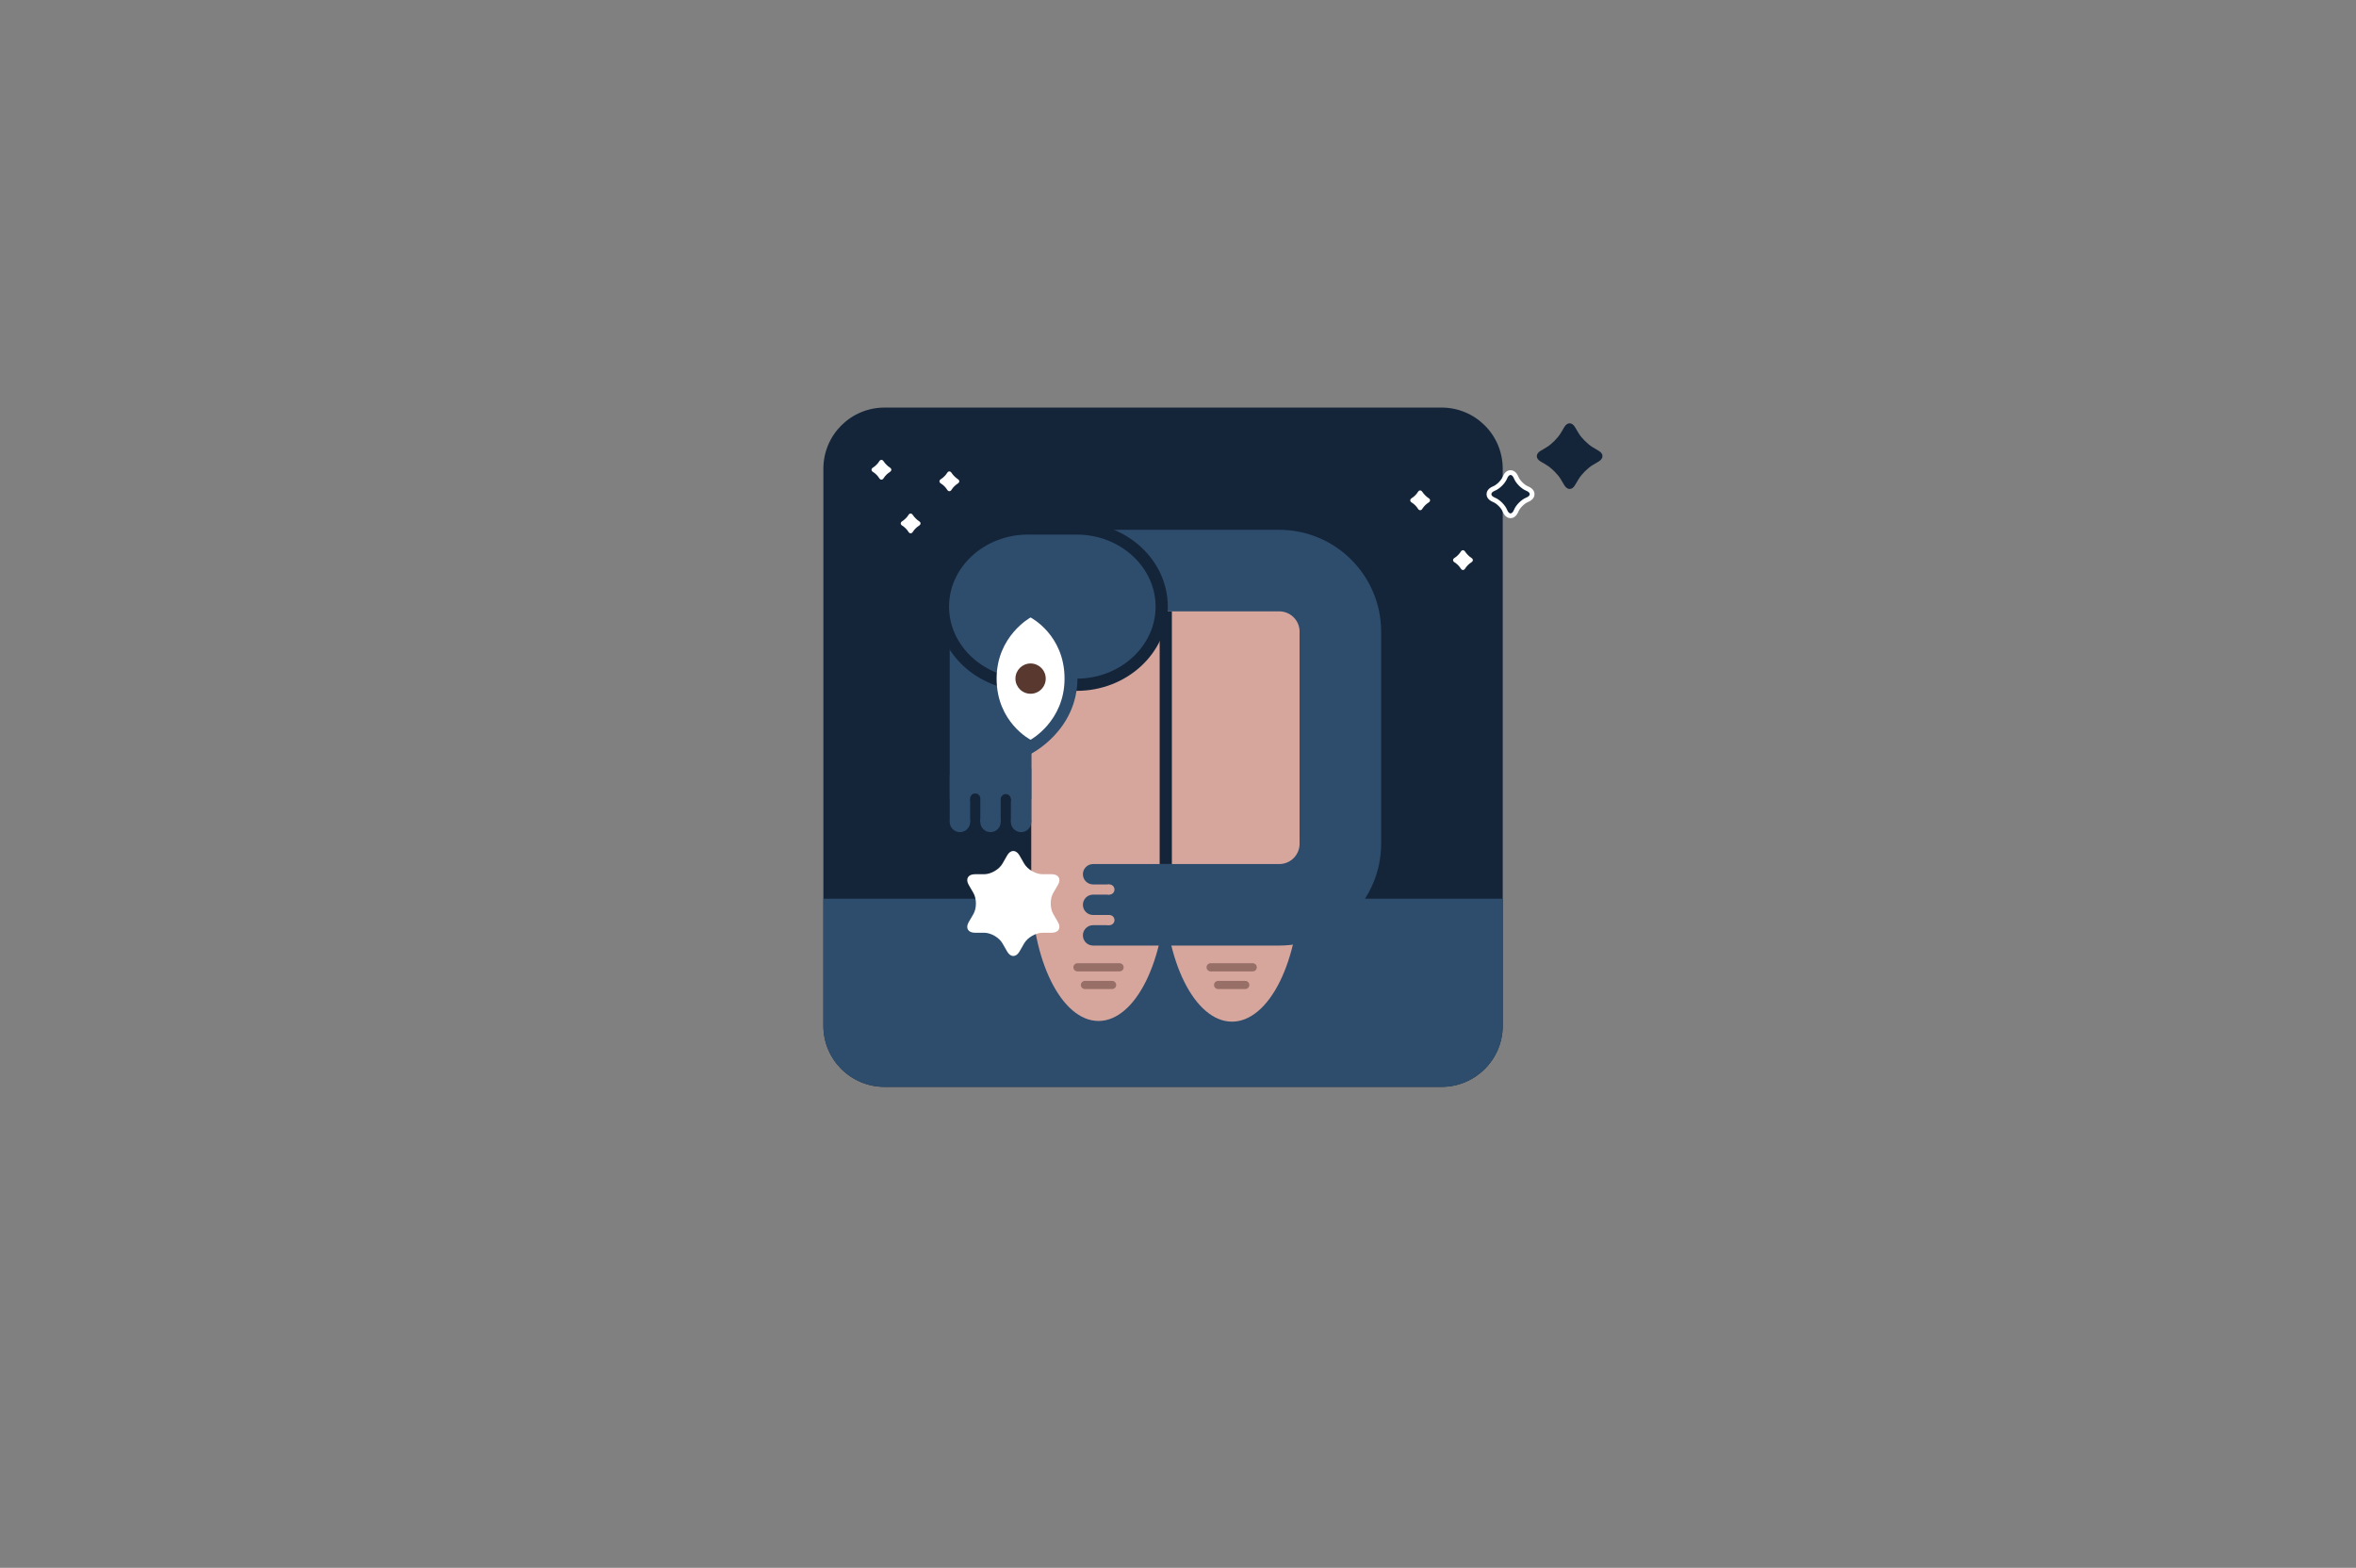 <?xml version="1.0" encoding="utf-8"?>
<!-- Generator: Adobe Illustrator 19.2.0, SVG Export Plug-In . SVG Version: 6.00 Build 0)  -->
<svg version="1.0" id="Layer_1" xmlns="http://www.w3.org/2000/svg" xmlns:xlink="http://www.w3.org/1999/xlink" x="0px" y="0px"
	 viewBox="0 0 3468 2308" style="enable-background:new 0 0 3468 2308;" xml:space="preserve">
<rect x="0" y="0" width="3468" height="2308" fill="#808080" stroke="none"/>
<style type="text/css">
	.st0{fill:#152539;}
	.st1{fill:#2E4D6D;}
	.st2{fill:#D6A69D;}
	.st3{fill:none;stroke:#152539;stroke-width:18;stroke-miterlimit:10;}
	.st4{fill:#FFFFFF;}
	.st5{fill:#593830;}
	.st6{opacity:0.5;fill:none;stroke:#593830;stroke-width:12;stroke-linecap:round;stroke-miterlimit:10;}
</style>
<g>
	<path class="st0" d="M2212,1510c0,49.7-40.3,90-90,90h-820c-49.7,0-90-40.3-90-90V690c0-49.7,40.3-90,90-90h820
		c49.7,0,90,40.3,90,90V1510z"/>
</g>
<path class="st1" d="M1212,1323v187c0,49.7,40.3,90,90,90h820c49.7,0,90-40.3,90-90v-187H1212z"/>
<g>
	<path class="st2" d="M1716,960L1716,960v-56c0-55-44.5-100-99-100s-99,45-99,100v56v56v279v4v4c0,110,44.5,200,99,200s99-90,99-200
		v-4l0,0V960z"/>
</g>
<g>
	<rect x="1398" y="893" class="st1" width="120" height="283"/>
	<g>
		<circle class="st1" cx="1503" cy="1210" r="15"/>
		<rect x="1488" y="1131" class="st1" width="30" height="79"/>
	</g>
	<g>
		<circle class="st1" cx="1413" cy="1210" r="15"/>
		<rect x="1398" y="1141" class="st1" width="30" height="69"/>
	</g>
	<g>
		<circle class="st1" cx="1458" cy="1210" r="15"/>
		<rect x="1443" y="1141" class="st1" width="30" height="69"/>
	</g>
</g>
<circle class="st0" cx="1480.5" cy="1176.5" r="7.5"/>
<circle class="st0" cx="1435.5" cy="1175.5" r="7.5"/>
<path class="st2" d="M1913,905c0-55-44.7-100-99.5-100s-99.5,45-99.5,100v267c0,1.7-0.2,3.3-0.1,5h0.1v101h0.2
	c-0.3,5.9-0.2,11.9-0.2,18v8c0,110,44.7,200,99.5,200c54.8,0,99.5-90,99.5-200v-8c0-6.1-0.1-12.1-0.4-18h0.4v-101h-0.1
	c0.1-1.7,0.1-3.3,0.1-5V905z"/>
<rect x="1707" y="900" class="st0" width="18" height="372"/>
<path class="st1" d="M1883,780C1883,780,1883,780,1883,780l-335,0v120h335v0c16.6,0,30,13.4,30,30v147v18v89v58
	c0,16.6-13.4,30-30,30h-147h-48h-55h-24c-8.3,0-15,6.7-15,15c0,8.3,6.7,15,15,15h24v15h-24c-8.3,0-15,6.7-15,15c0,8.3,6.7,15,15,15
	h24v15h-24c-8.3,0-15,6.7-15,15c0,8.3,6.7,15,15,15h24h45h205c82.8,0,150-67.2,150-150v-58V930C2033,847.2,1965.8,780,1883,780z"/>
<circle class="st2" cx="1633" cy="1309.5" r="7.5"/>
<circle class="st2" cx="1633" cy="1354.5" r="7.5"/>
<g>
	<g>
		<path class="st1" d="M1513,778c-68.8,0-125,51.7-125,115s56.2,115,125,115h72c68.8,0,125-51.7,125-115s-56.2-115-125-115H1513z"/>
		<path class="st3" d="M1513,778c-68.8,0-125,51.7-125,115s56.2,115,125,115h72c68.8,0,125-51.7,125-115s-56.2-115-125-115H1513z"/>
	</g>
</g>
<g>
	<path class="st1" d="M1517,998v112c0,0,69-33.8,69-112H1517z"/>
	<path class="st4" d="M1467,999c0,64.5,50,90,50,90s50-27.2,50-90c0-64.5-50-90-50-90S1467,936.2,1467,999z"/>
	<circle class="st5" cx="1517" cy="999" r="22.3"/>
</g>
<line class="st6" x1="1782" y1="1424" x2="1844" y2="1424"/>
<line class="st6" x1="1793" y1="1450" x2="1833" y2="1450"/>
<line class="st6" x1="1586" y1="1424" x2="1648" y2="1424"/>
<line class="st6" x1="1597" y1="1450" x2="1637" y2="1450"/>
<g>
	<path class="st0" d="M2353.5,663.8c7.1,4.2,7.1,11.1,0,15.4l-9.2,5.5c-7.1,4.2-16.3,13.5-20.6,20.6l-5.5,9.2
		c-4.2,7.1-11.1,7.1-15.4,0l-5.5-9.2c-4.2-7.1-13.5-16.3-20.6-20.6l-9.2-5.5c-7.1-4.2-7.1-11.1,0-15.4l9.2-5.5
		c7.1-4.2,16.3-13.5,20.6-20.6l5.5-9.2c4.2-7.1,11.1-7.1,15.4,0l5.5,9.2c4.2,7.1,13.5,16.3,20.6,20.6L2353.5,663.8z"/>
</g>
<g>
	<path class="st4" d="M2165.7,821.2c3.1,1.8,3.1,4.8,0,6.7c-3.1,1.8-7.1,5.8-8.9,8.9c-1.8,3.1-4.8,3.1-6.7,0
		c-1.8-3.1-5.8-7.1-8.9-8.9c-3.1-1.8-3.1-4.8,0-6.7c3.1-1.8,7.1-5.8,8.9-8.9c1.8-3.1,4.8-3.1,6.7,0
		C2158.7,815.3,2162.7,819.3,2165.7,821.2z"/>
</g>
<g>
	<path class="st4" d="M2102.7,733.2c3.1,1.8,3.1,4.8,0,6.7c-3.1,1.8-7.1,5.8-8.9,8.9c-1.8,3.1-4.8,3.1-6.7,0
		c-1.8-3.1-5.8-7.1-8.9-8.9c-3.1-1.8-3.1-4.8,0-6.7c3.1-1.8,7.1-5.8,8.9-8.9c1.8-3.1,4.8-3.1,6.7,0
		C2095.7,727.3,2099.7,731.3,2102.7,733.2z"/>
</g>
<g>
	<path class="st4" d="M1409.7,705.2c3.1,1.8,3.1,4.8,0,6.7s-7.1,5.8-8.9,8.9c-1.8,3.1-4.8,3.1-6.7,0c-1.8-3.1-5.8-7.1-8.9-8.9
		s-3.1-4.8,0-6.7s7.1-5.8,8.9-8.9c1.8-3.1,4.8-3.1,6.7,0C1402.7,699.3,1406.7,703.3,1409.7,705.2z"/>
</g>
<g>
	<path class="st4" d="M1352.7,767.2c3.1,1.8,3.1,4.8,0,6.7s-7.1,5.8-8.9,8.9c-1.8,3.1-4.8,3.1-6.7,0c-1.8-3.1-5.8-7.1-8.9-8.9
		s-3.1-4.8,0-6.7s7.1-5.8,8.9-8.9c1.8-3.1,4.8-3.1,6.7,0C1345.7,761.3,1349.7,765.3,1352.7,767.2z"/>
</g>
<g>
	<path class="st4" d="M1309.7,688.2c3.1,1.8,3.1,4.8,0,6.7s-7.1,5.8-8.9,8.9c-1.8,3.1-4.8,3.1-6.7,0c-1.8-3.1-5.8-7.1-8.9-8.9
		s-3.1-4.8,0-6.7s7.1-5.8,8.9-8.9c1.8-3.1,4.8-3.1,6.7,0C1302.7,682.3,1306.7,686.3,1309.7,688.2z"/>
</g>
<g>
	<path class="st0" d="M2223.5,759.3c-2,0-5.8-1-8.4-7.5c-2.5-6.2-9.8-13.5-16-16c-6.5-2.6-7.5-6.3-7.5-8.4s1-5.8,7.5-8.4
		c6.2-2.5,13.5-9.8,16-16c2.6-6.5,6.3-7.5,8.4-7.5s5.8,1,8.4,7.5c2.5,6.2,9.8,13.5,16,16c6.5,2.6,7.5,6.3,7.5,8.4s-1,5.8-7.5,8.4
		c-6.2,2.5-13.5,9.8-16,16C2229.3,758.3,2225.5,759.3,2223.5,759.3z"/>
	<path class="st4" d="M2223.5,699.2c1.8,0,3.7,1.8,5.1,5.3c2.8,7,10.9,15.1,17.9,17.9s7,7.4,0,10.2s-15.1,10.9-17.9,17.9
		c-1.4,3.5-3.3,5.3-5.1,5.3c-1.8,0-3.7-1.8-5.1-5.3c-2.8-7-10.9-15.1-17.9-17.9s-7-7.4,0-10.2s15.1-10.9,17.9-17.9
		C2219.8,701,2221.7,699.2,2223.5,699.2 M2223.5,692.2c-2.9,0-8.2,1.3-11.6,9.7c-2.1,5.2-8.8,11.9-14,14c-8.4,3.4-9.7,8.7-9.7,11.6
		s1.3,8.2,9.7,11.6c5.2,2.1,11.9,8.8,14,14c3.4,8.4,8.7,9.7,11.6,9.7s8.2-1.3,11.6-9.7c2.1-5.2,8.8-11.9,14-14
		c8.4-3.4,9.7-8.7,9.7-11.6s-1.3-8.2-9.7-11.6c-5.2-2.1-11.9-8.8-14-14C2231.7,693.5,2226.4,692.2,2223.5,692.2L2223.5,692.2z"/>
</g>
<g>
	<path class="st4" d="M1550.4,1345.6c-5-8.6-5-22.6,0-31.2l6.9-11.8c5-8.6,0.9-15.6-9-15.6h-13.7c-9.9,0-22-7-27-15.6l-7-12.2
		c-5-8.6-13.1-8.6-18,0l-7,12.2c-4.9,8.6-17.1,15.6-27,15.6h-13.7c-9.9,0-14,7-9,15.6l6.9,11.9c5,8.6,5,22.6,0,31.2l-6.9,11.8
		c-5,8.6-0.9,15.6,9,15.6h13.7c9.9,0,22.1,7,27,15.6l7,12.2c4.9,8.6,13,8.6,18,0l7-12.2c5-8.6,17.1-15.6,27-15.6h13.7
		c9.9,0,14-7,9-15.6L1550.4,1345.6z"/>
</g>
</svg>
